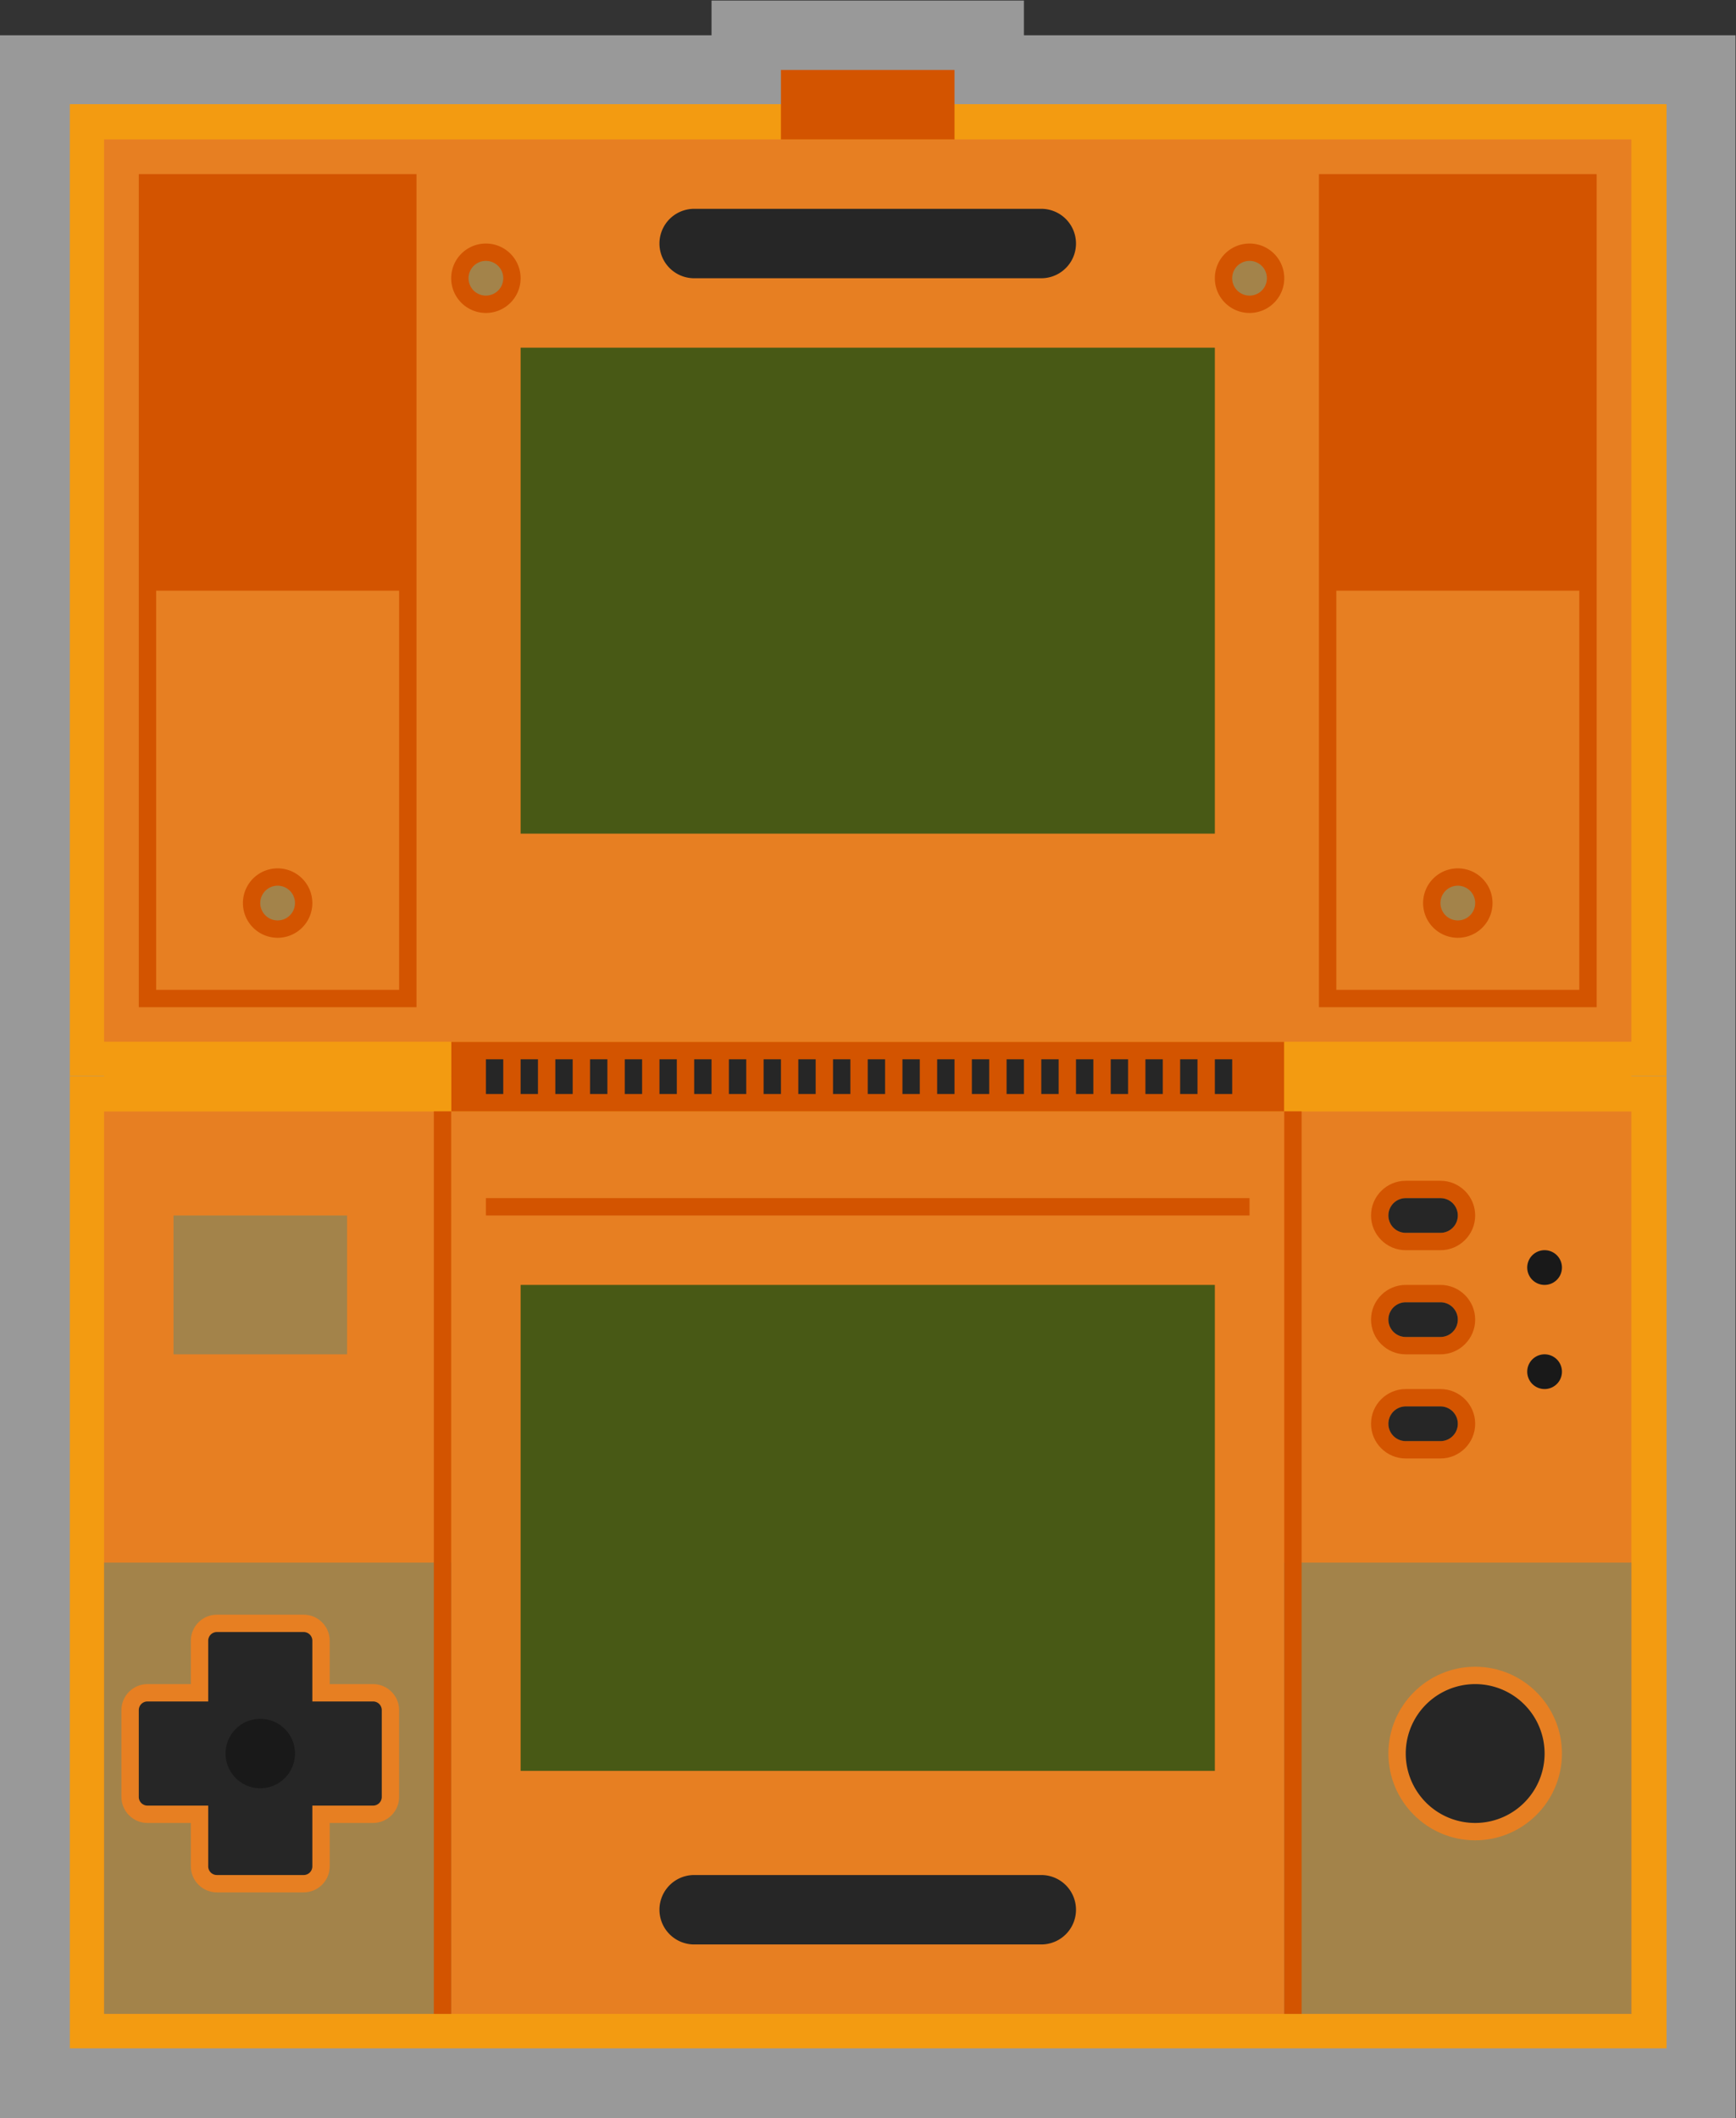 <svg xmlns="http://www.w3.org/2000/svg" xml:space="preserve" width="266.667" height="325.333"><rect width="100%" height="100%" fill="#333333" stroke="none"/><defs><clipPath id="a" clipPathUnits="userSpaceOnUse"><path d="M0 256h256V0H0Z"/></clipPath><clipPath id="b" clipPathUnits="userSpaceOnUse"><path d="M28 252h200V8H28Z"/></clipPath><clipPath id="c" clipPathUnits="userSpaceOnUse"><path d="M0 256h256V0H0Z"/></clipPath></defs><g clip-path="url(#a)" transform="matrix(1.333 0 0 -1.333 -37.333 336)"><g clip-path="url(#b)" style="opacity:.5"><path d="M0 0h-74v4h-36V0h-82v-240H8V0Z" style="fill:#fff;fill-opacity:1;fill-rule:nonzero;stroke:none" transform="translate(220 248)"/></g></g><path d="M0 0h-184v-112H0V-2.074z" style="fill:#f39b11;fill-opacity:1;fill-rule:nonzero;stroke:none" transform="matrix(1.333 0 0 -1.333 256 165.333)"/><path d="M216 20H40v104h176z" style="fill:#e77f22;fill-opacity:1;fill-rule:nonzero;stroke:none" transform="matrix(1.333 0 0 -1.333 -37.333 336)"/><path d="M80 20H40v52h40zm136 0h-40v52h40z" style="fill:#a3834a;fill-opacity:1;fill-rule:nonzero;stroke:none" transform="matrix(1.333 0 0 -1.333 -37.333 336)"/><path d="M0 0h-184v-112H0V-2.074z" style="fill:#f39b11;fill-opacity:1;fill-rule:nonzero;stroke:none" transform="matrix(1.333 0 0 -1.333 256 16)"/><path d="M216 132H40v104h176z" style="fill:#e77f22;fill-opacity:1;fill-rule:nonzero;stroke:none" transform="matrix(1.333 0 0 -1.333 -37.333 336)"/><path d="M138 236h-20v8h20zm38-112H80v8h96z" style="fill:#d35400;fill-opacity:1;fill-rule:nonzero;stroke:none" transform="matrix(1.333 0 0 -1.333 -37.333 336)"/><path d="M80 124H40v8h40zm136 0h-40v8h40z" style="fill:#f39b11;fill-opacity:1;fill-rule:nonzero;stroke:none" transform="matrix(1.333 0 0 -1.333 -37.333 336)"/><path d="M86 126h-2v4h2zm4 0h-2v4h2zm4 0h-2v4h2zm4 0h-2v4h2zm4 0h-2v4h2zm4 0h-2v4h2zm4 0h-2v4h2zm4 0h-2v4h2zm4 0h-2v4h2zm4 0h-2v4h2zm4 0h-2v4h2zm4 0h-2v4h2zm4 0h-2v4h2zm4 0h-2v4h2zm4 0h-2v4h2zm4 0h-2v4h2zm4 0h-2v4h2zm4 0h-2v4h2zm4 0h-2v4h2zm4 0h-2v4h2zm4 0h-2v4h2zm4 0h-2v4h2z" style="fill:#262626;fill-opacity:1;fill-rule:nonzero;stroke:none" transform="matrix(1.333 0 0 -1.333 -37.333 336)"/><path d="M74 138H46v46h28zm-30 94v-96h32v96zm166-94h-28v46h28zm-30 94v-96h32v96z" style="fill:#d35400;fill-opacity:1;fill-rule:nonzero;stroke:none" transform="matrix(1.333 0 0 -1.333 -37.333 336)"/><g clip-path="url(#c)" transform="matrix(1.333 0 0 -1.333 -37.333 336)"><path d="M0 0a4 4 0 1 0-8 0 4 4 0 0 0 8 0" style="fill:#d35400;fill-opacity:1;fill-rule:nonzero;stroke:none" transform="translate(176 220)"/><path d="M0 0a2 2 0 1 0-4.001.001A2 2 0 0 0 0 0" style="fill:#a3834a;fill-opacity:1;fill-rule:nonzero;stroke:none" transform="translate(174 220)"/><path d="M0 0a4 4 0 1 0-8 0 4 4 0 0 0 8 0" style="fill:#d35400;fill-opacity:1;fill-rule:nonzero;stroke:none" transform="translate(200 148)"/><path d="M0 0a2 2 0 1 0-4.001.001A2 2 0 0 0 0 0" style="fill:#a3834a;fill-opacity:1;fill-rule:nonzero;stroke:none" transform="translate(198 148)"/><path d="M0 0a4 4 0 1 0-8 0 4 4 0 0 0 8 0" style="fill:#d35400;fill-opacity:1;fill-rule:nonzero;stroke:none" transform="translate(88 220)"/><path d="M0 0a2 2 0 1 0-4.001.001A2 2 0 0 0 0 0" style="fill:#a3834a;fill-opacity:1;fill-rule:nonzero;stroke:none" transform="translate(86 220)"/><path d="M0 0a4 4 0 1 0-8 0 4 4 0 0 0 8 0" style="fill:#d35400;fill-opacity:1;fill-rule:nonzero;stroke:none" transform="translate(64 148)"/><path d="M0 0a2 2 0 1 0-4.001.001A2 2 0 0 0 0 0" style="fill:#a3834a;fill-opacity:1;fill-rule:nonzero;stroke:none" transform="translate(62 148)"/><path d="M168 156H88v56h80zm0-108H88v56h80z" style="fill:#485915;fill-opacity:1;fill-rule:nonzero;stroke:none"/><path d="M0 0h-40a4 4 0 0 0 0 8H0a4 4 0 0 0 0-8" style="fill:#262626;fill-opacity:1;fill-rule:nonzero;stroke:none" transform="translate(148 220)"/><path d="M0 0h-40a4 4 0 0 0 0 8H0a4 4 0 0 0 0-8" style="fill:#262626;fill-opacity:1;fill-rule:nonzero;stroke:none" transform="translate(148 28)"/><path d="M0 0h-10c-1.654 0-3-1.346-3-3v-5h-5c-1.654 0-3-1.346-3-3v-10c0-1.654 1.346-3 3-3h5v-5c0-1.654 1.346-3 3-3H0c1.654 0 3 1.346 3 3v5h5c1.654 0 3 1.346 3 3v10c0 1.654-1.346 3-3 3H3v5c0 1.654-1.346 3-3 3" style="fill:#e77f22;fill-opacity:1;fill-rule:nonzero;stroke:none" transform="translate(63 66)"/><path d="M0 0h-7v7a1 1 0 0 1-1 1h-10a1 1 0 0 1-1-1V0h-7a1 1 0 0 1-1-1v-10a1 1 0 0 1 1-1h7v-7a1 1 0 0 1 1-1h10a1 1 0 0 1 1 1v7h7a1 1 0 0 1 1 1v10a1 1 0 0 1-1 1" style="fill:#262626;fill-opacity:1;fill-rule:nonzero;stroke:none" transform="translate(71 56)"/><path d="M0 0a4 4 0 1 0-8 0 4 4 0 0 0 8 0" style="fill:#191919;fill-opacity:1;fill-rule:nonzero;stroke:none" transform="translate(62 50)"/><path d="M68 96H48v16h20z" style="fill:#a3834a;fill-opacity:1;fill-rule:nonzero;stroke:none"/><path d="M0 0a2 2 0 1 0-4.001.001A2 2 0 0 0 0 0" style="fill:#191919;fill-opacity:1;fill-rule:nonzero;stroke:none" transform="translate(208 94)"/><path d="M0 0a2 2 0 1 0-4.001.001A2 2 0 0 0 0 0" style="fill:#191919;fill-opacity:1;fill-rule:nonzero;stroke:none" transform="translate(208 106)"/><path d="M0 0c-5.514 0-10-4.486-10-10s4.486-10 10-10 10 4.486 10 10S5.514 0 0 0" style="fill:#e77f22;fill-opacity:1;fill-rule:nonzero;stroke:none" transform="translate(198 60)"/><path d="M0 0a8 8 0 1 0-16 0A8 8 0 0 0 0 0" style="fill:#262626;fill-opacity:1;fill-rule:nonzero;stroke:none" transform="translate(206 50)"/><path d="M0 0h-4c-2.206 0-4-1.794-4-4s1.794-4 4-4h4c2.206 0 4 1.794 4 4S2.206 0 0 0m0-2c1.103 0 2-.897 2-2s-.897-2-2-2h-4c-1.103 0-2 .897-2 2s.897 2 2 2z" style="fill:#d35400;fill-opacity:1;fill-rule:nonzero;stroke:none" transform="translate(194 116)"/><path d="M0 0h-4a2 2 0 0 0 0 4h4a2 2 0 0 0 0-4" style="fill:#262626;fill-opacity:1;fill-rule:nonzero;stroke:none" transform="translate(194 110)"/><path d="M0 0h-4c-2.206 0-4-1.794-4-4s1.794-4 4-4h4c2.206 0 4 1.794 4 4S2.206 0 0 0m0-2c1.103 0 2-.897 2-2s-.897-2-2-2h-4c-1.103 0-2 .897-2 2s.897 2 2 2z" style="fill:#d35400;fill-opacity:1;fill-rule:nonzero;stroke:none" transform="translate(194 104)"/><path d="M0 0h-4a2 2 0 0 0 0 4h4a2 2 0 0 0 0-4" style="fill:#262626;fill-opacity:1;fill-rule:nonzero;stroke:none" transform="translate(194 98)"/><path d="M0 0h-4c-2.206 0-4-1.794-4-4s1.794-4 4-4h4c2.206 0 4 1.794 4 4S2.206 0 0 0m0-2c1.103 0 2-.897 2-2s-.897-2-2-2h-4c-1.103 0-2 .897-2 2s.897 2 2 2z" style="fill:#d35400;fill-opacity:1;fill-rule:nonzero;stroke:none" transform="translate(194 92)"/><path d="M0 0h-4a2 2 0 0 0 0 4h4a2 2 0 0 0 0-4" style="fill:#262626;fill-opacity:1;fill-rule:nonzero;stroke:none" transform="translate(194 86)"/><path d="M172 112H84v2h88zm6 12h-2V20h2zm-98 0h-2V20h2z" style="fill:#d35400;fill-opacity:1;fill-rule:nonzero;stroke:none"/></g></svg>